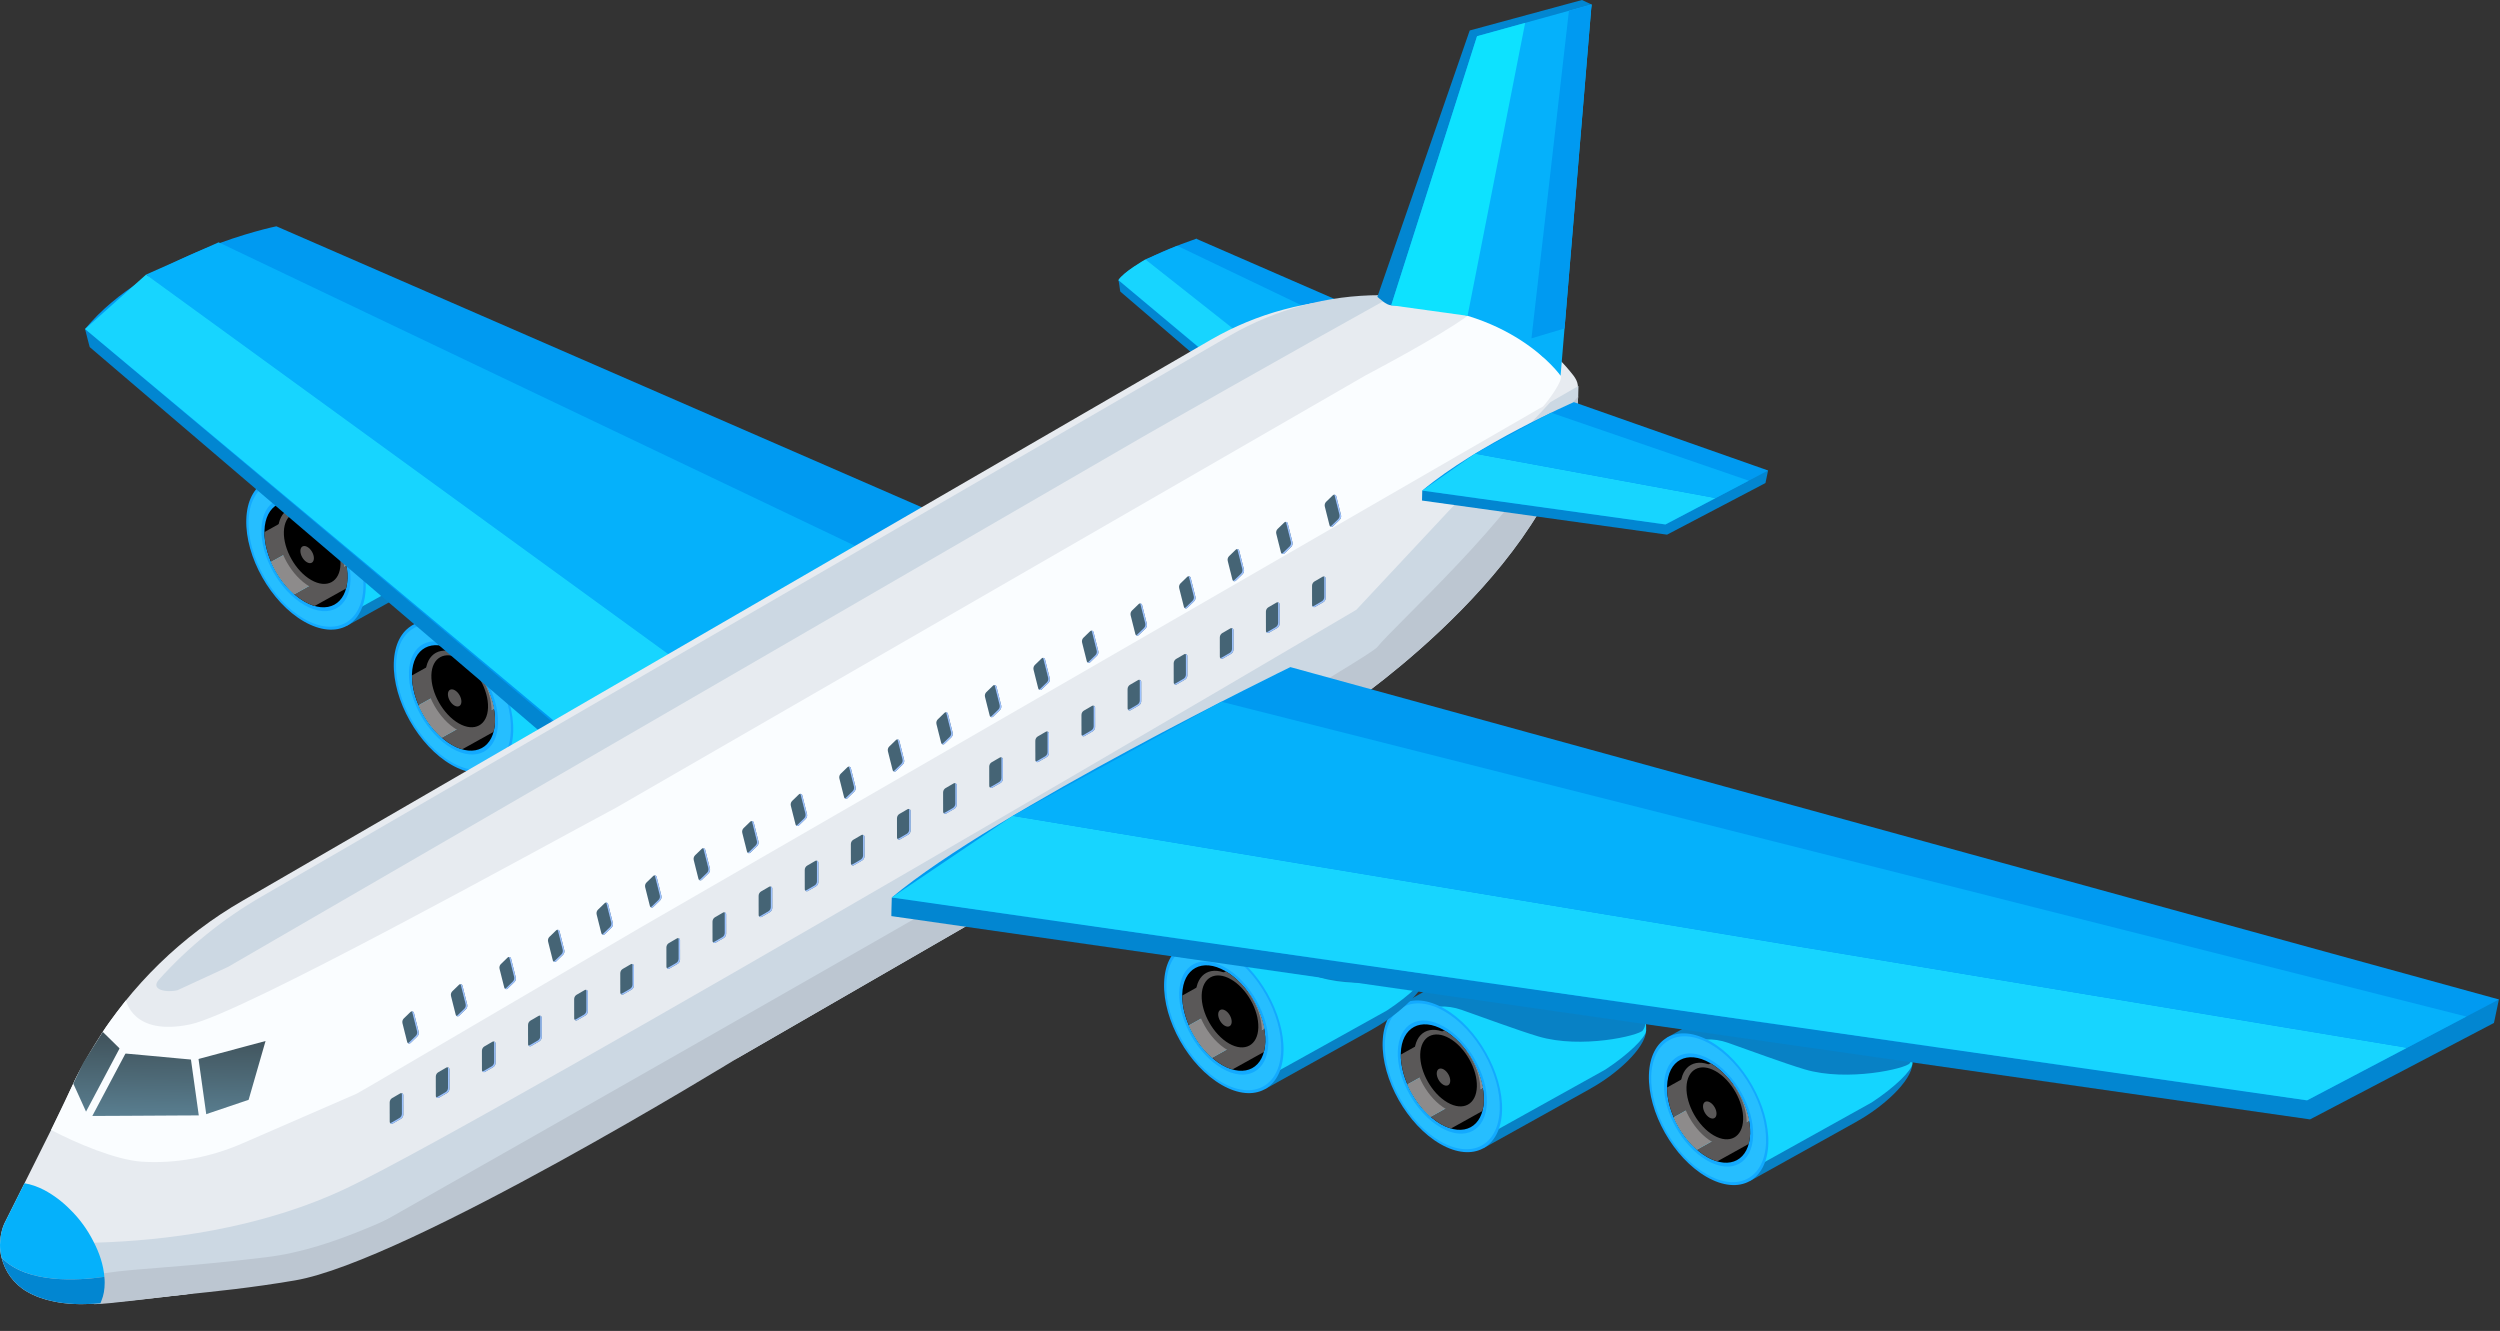 <svg width="1050" height="559" viewBox="0 0 1050 559" fill="none" xmlns="http://www.w3.org/2000/svg">
<rect x="0" y="0" width="1050" height="559" fill="#333333" stroke="none"/>
<path d="M145.725 262.823L110.908 202.557L172.014 168.593L172.043 168.646C176.726 166.189 183.035 166.629 189.899 170.568C203.752 178.523 214.588 197.693 214.106 213.385C213.876 220.912 201.316 231.892 190.945 237.62L190.961 237.645L190.574 237.859C190.467 237.921 190.364 237.978 190.253 238.036L145.725 262.823Z" fill="#0881C5"/>
<path d="M117.407 206.331L118.234 205.87C123.934 202.701 130.585 202.569 136.618 204.68C144.952 207.59 160.273 213.302 168.916 215.866C186.838 221.179 211.164 215.512 212.728 213.302C220.992 201.639 185.472 168.493 185.472 168.493C186.916 169.028 188.394 169.695 189.904 170.564C197.081 174.687 203.452 181.819 207.851 189.918C211.946 197.449 214.342 205.816 214.107 213.376C214.016 216.261 206.588 223.475 197.007 229.751L150.787 255.473C148.618 254.847 146.367 253.921 144.05 252.588C141.486 251.114 139.025 249.271 136.696 247.18L118.407 215.528C117.749 212.417 117.387 209.322 117.407 206.331Z" fill="#14D5FF"/>
<path d="M103.441 218.195C102.959 233.887 113.795 253.056 127.648 261.011C141.5 268.967 153.118 262.695 153.604 247.003C154.089 231.311 143.249 212.141 129.397 204.186C115.544 196.231 103.922 202.503 103.441 218.195Z" fill="#13AAFF"/>
<path d="M104.41 218.75C103.945 233.833 114.366 252.262 127.679 259.913C140.997 267.559 152.166 261.53 152.631 246.447C153.096 231.364 142.676 212.935 129.362 205.285C116.049 197.638 104.876 203.667 104.41 218.75Z" fill="#26BEFF"/>
<path d="M109.8 222.175C109.438 233.879 117.525 248.18 127.859 254.119C138.193 260.053 146.86 255.374 147.222 243.67C147.584 231.965 139.497 217.664 129.163 211.726C118.829 205.791 110.158 210.471 109.8 222.175Z" fill="#13AAFF"/>
<path d="M111.067 222.903C110.729 233.813 118.269 247.147 127.899 252.678C137.529 258.209 145.611 253.847 145.949 242.937C146.286 232.027 138.747 218.693 129.117 213.162C119.487 207.631 111.404 211.993 111.067 222.903Z" fill="black"/>
<path d="M129.343 213.306C138.866 218.915 146.286 232.113 145.953 242.941C145.903 244.492 145.685 245.896 145.34 247.176L132.158 254.505C130.788 254.11 129.368 253.526 127.903 252.682C118.433 247.242 111.005 234.27 111.075 223.463L129.343 213.306Z" fill="#5A5858"/>
<path d="M138.774 222.154C142.107 226.735 144.523 232.151 145.486 237.414L123.612 249.575C119.538 246.032 116.102 241.188 113.859 236.003L138.774 222.154Z" fill="#4DD4FF"/>
<path d="M138.774 222.154C142.107 226.735 144.523 232.151 145.486 237.414L123.612 249.575C119.538 246.032 116.102 241.188 113.859 236.003L138.774 222.154Z" fill="#8D8B8B"/>
<path d="M116.756 222.722C116.489 231.397 122.481 241.995 130.139 246.394C137.798 250.793 144.222 247.324 144.49 238.649C144.757 229.974 138.765 219.376 131.107 214.977C123.448 210.582 117.024 214.047 116.756 222.722Z" fill="#5A5858"/>
<path d="M119.225 223.302C118.995 230.743 124.135 239.838 130.707 243.608C137.275 247.382 142.79 244.406 143.016 236.966C143.247 229.525 138.107 220.43 131.534 216.66C124.966 212.886 119.456 215.858 119.225 223.302Z" fill="black"/>
<path d="M126.163 231.295C126.11 233.068 127.332 235.233 128.9 236.134C130.464 237.036 131.777 236.324 131.834 234.554C131.888 232.78 130.666 230.616 129.098 229.714C127.53 228.813 126.217 229.521 126.163 231.295Z" fill="#5A5858"/>
<path d="M207.684 323.027L172.868 262.765L233.973 228.8L234.002 228.854C238.685 226.397 244.994 226.837 251.859 230.776C265.711 238.731 276.547 257.9 276.066 273.592C275.835 281.12 263.275 292.099 252.904 297.828L252.921 297.853L252.534 298.067C252.427 298.129 252.324 298.186 252.217 298.244L207.684 323.027Z" fill="#146194"/>
<path d="M179.363 266.539L180.19 266.082C185.89 262.913 192.536 262.781 198.573 264.893C206.907 267.802 222.229 273.514 230.871 276.078C248.794 281.391 273.375 275.724 274.943 273.518C283.207 261.855 247.427 228.71 247.427 228.71C248.872 229.245 250.349 229.916 251.864 230.78C259.041 234.904 265.412 242.036 269.811 250.135C273.906 257.666 276.301 266.033 276.067 273.593C275.98 276.477 268.548 283.692 258.967 289.968L212.747 315.689C210.578 315.064 208.327 314.138 206.01 312.804C203.446 311.331 200.985 309.487 198.656 307.397L180.371 275.741C179.704 272.625 179.342 269.527 179.363 266.539Z" fill="#14D5FF"/>
<path d="M165.397 278.399C164.916 294.091 175.752 313.261 189.604 321.216C203.457 329.171 215.074 322.899 215.56 307.207C216.046 291.515 205.206 272.345 191.353 264.39C177.501 256.439 165.879 262.707 165.397 278.399Z" fill="#13AAFF"/>
<path d="M166.364 278.959C165.899 294.042 176.319 312.471 189.633 320.122C202.95 327.768 214.119 321.739 214.584 306.656C215.049 291.573 204.629 273.144 191.312 265.494C178.002 257.843 166.829 263.872 166.364 278.959Z" fill="#26BEFF"/>
<path d="M171.757 282.383C171.399 294.087 179.481 308.388 189.815 314.327C200.149 320.261 208.82 315.582 209.178 303.878C209.536 292.174 201.453 277.873 191.12 271.934C180.786 265.996 172.119 270.675 171.757 282.383Z" fill="#13AAFF"/>
<path d="M173.022 283.112C172.685 294.026 180.224 307.356 189.854 312.887C199.484 318.418 207.567 314.056 207.904 303.146C208.242 292.236 200.702 278.902 191.072 273.371C181.442 267.836 173.36 272.198 173.022 283.112Z" fill="black"/>
<path d="M191.3 273.51C200.823 279.119 208.243 292.317 207.909 303.145C207.86 304.697 207.642 306.1 207.296 307.38L194.115 314.709C192.744 314.314 191.324 313.73 189.859 312.89C180.39 307.45 172.961 294.478 173.031 283.671L191.3 273.51Z" fill="#5A5858"/>
<path d="M200.73 282.358C204.068 286.939 206.479 292.359 207.442 297.622L185.569 309.783C181.499 306.24 178.058 301.396 175.815 296.211L200.73 282.358Z" fill="#4DD4FF"/>
<path d="M200.73 282.358C204.068 286.939 206.479 292.359 207.442 297.622L185.569 309.783C181.499 306.24 178.058 301.396 175.815 296.211L200.73 282.358Z" fill="#8D8B8B"/>
<path d="M178.713 282.926C178.445 291.601 184.437 302.199 192.096 306.598C199.755 310.997 206.179 307.528 206.446 298.853C206.714 290.177 200.722 279.58 193.063 275.181C185.404 270.786 178.98 274.251 178.713 282.926Z" fill="#5A5858"/>
<path d="M181.179 283.506C180.948 290.951 186.089 300.042 192.661 303.816C199.229 307.59 204.744 304.614 204.97 297.174C205.2 289.729 200.06 280.638 193.488 276.864C186.92 273.09 181.409 276.066 181.179 283.506Z" fill="black"/>
<path d="M188.119 291.499C188.066 293.272 189.288 295.437 190.856 296.338C192.42 297.236 193.737 296.528 193.79 294.758C193.844 292.984 192.622 290.82 191.054 289.918C189.486 289.017 188.173 289.725 188.119 291.499Z" fill="#5A5858"/>
<path d="M262.977 368.107L228.161 307.841L289.267 273.876L289.296 273.93C293.979 271.473 300.288 271.913 307.152 275.852C321.005 283.807 331.841 302.977 331.359 318.669C331.129 326.196 318.569 337.176 308.198 342.904L308.21 342.929L307.823 343.143C307.716 343.205 307.613 343.262 307.506 343.32L262.977 368.107Z" fill="#8D9DAF"/>
<path d="M234.66 311.615L235.487 311.154C241.187 307.985 247.833 307.853 253.871 309.964C262.204 312.874 277.526 318.586 286.169 321.15C304.091 326.463 328.673 320.796 330.24 318.586C338.504 306.923 302.725 273.777 302.725 273.777C304.169 274.312 305.647 274.983 307.157 275.848C314.334 279.971 320.701 287.103 325.104 295.202C329.199 302.733 331.594 311.1 331.36 318.66C331.269 321.545 323.841 328.759 314.26 335.035L268.04 360.757C265.871 360.131 263.62 359.205 261.303 357.872C258.739 356.398 256.282 354.555 253.949 352.464L235.664 320.808C235.002 317.701 234.639 314.606 234.66 311.615Z" fill="#C3CDD9"/>
<path d="M220.698 323.479C220.216 339.172 231.052 358.341 244.904 366.296C258.757 374.251 270.375 367.979 270.86 352.291C271.342 336.599 260.506 317.43 246.654 309.475C232.801 301.516 221.179 307.787 220.698 323.479Z" fill="#728599"/>
<path d="M221.664 324.035C221.199 339.118 231.619 357.547 244.937 365.197C258.254 372.844 269.423 366.815 269.888 351.732C270.353 336.649 259.933 318.22 246.62 310.569C233.302 302.923 222.129 308.948 221.664 324.035Z" fill="#A7B4C4"/>
<path d="M227.053 327.459C226.691 339.163 234.778 353.464 245.112 359.403C255.445 365.337 264.117 360.658 264.475 348.954C264.833 337.245 256.75 322.944 246.416 317.01C236.082 311.075 227.415 315.75 227.053 327.459Z" fill="#728599"/>
<path d="M228.322 328.188C227.989 339.098 235.524 352.432 245.154 357.963C254.788 363.494 262.867 359.136 263.204 348.222C263.542 337.312 256.002 323.978 246.372 318.447C236.742 312.915 228.66 317.278 228.322 328.188Z" fill="black"/>
<path d="M246.599 318.591C256.122 324.2 263.542 337.398 263.209 348.226C263.159 349.777 262.941 351.181 262.595 352.46L249.414 359.79C248.043 359.395 246.624 358.81 245.158 357.967C235.689 352.526 228.261 339.554 228.331 328.747L246.599 318.591Z" fill="#5A5858"/>
<path d="M256.03 327.434C259.368 332.015 261.78 337.435 262.743 342.694L240.869 354.855C236.799 351.312 233.359 346.468 231.116 341.283L256.03 327.434Z" fill="#FDFFF8"/>
<path d="M256.03 327.434C259.368 332.015 261.78 337.435 262.743 342.694L240.869 354.855C236.799 351.312 233.359 346.468 231.116 341.283L256.03 327.434Z" fill="#8D8B8B"/>
<path d="M234.009 328.006C233.742 336.682 239.734 347.279 247.392 351.678C255.051 356.078 261.475 352.608 261.743 343.933C262.01 335.258 256.018 324.656 248.36 320.261C240.701 315.862 234.277 319.331 234.009 328.006Z" fill="#5A5858"/>
<path d="M236.478 328.587C236.248 336.028 241.388 345.123 247.96 348.897C254.528 352.671 260.043 349.695 260.269 342.255C260.5 334.814 255.36 325.719 248.787 321.945C242.219 318.171 236.709 321.142 236.478 328.587Z" fill="black"/>
<path d="M243.42 336.579C243.366 338.352 244.588 340.517 246.156 341.418C247.72 342.315 249.033 341.608 249.091 339.838C249.148 338.068 247.922 335.9 246.354 334.998C244.786 334.097 243.473 334.805 243.42 336.579Z" fill="#5A5858"/>
<path d="M37.678 145.772L263.557 338.657L429.486 218.409L428.803 208.343L307.769 247.999L35.727 138.191C36.711 141.953 37.254 144.43 37.678 145.772Z" fill="#0286D1"/>
<path d="M35.727 138.191L258.956 325.85L432.754 232.907L116.077 95.045C116.077 95.045 62.21 106.009 35.727 138.191Z" fill="#009AF1"/>
<path d="M91.821 101.778L374.364 236.521L282.899 276.304L61.367 115.314L91.821 101.778Z" fill="#05B1FB"/>
<path d="M282.899 276.305L61.367 115.314L35.727 138.191L233.103 303.125L282.899 276.305Z" fill="#17D5FF"/>
<path d="M470.524 122.454L562.689 201.511L628.963 150.077L628.688 146.007L579.747 162.044L469.742 117.639C470.133 119.166 470.351 121.915 470.524 122.454Z" fill="#0286D1"/>
<path d="M469.739 117.643L560.007 193.527L630.286 155.945L502.23 100.198C506.794 99.268 478.513 106.98 469.739 117.643Z" fill="#009AF1"/>
<path d="M494.411 103.218L598.81 153.208L567.55 177.415L481.093 108.926L494.411 103.218Z" fill="#05B1FB"/>
<path d="M587.843 193.273L481.094 108.927C481.094 108.927 471.583 114.421 469.739 117.644L549.554 184.338L587.843 193.273Z" fill="#17D5FF"/>
<path d="M0 522.785C0 524.612 0.202 526.44 0.642 528.164C2.062 534.016 5.782 539.292 11.363 542.502C14.745 544.465 18.532 545.819 22.659 546.63C25.367 547.206 28.24 547.543 31.248 547.679H31.52C32.265 547.712 33.01 547.745 33.751 547.745C34.327 547.745 34.936 547.712 35.545 547.712C36.389 547.712 37.269 547.679 38.216 547.642C39.5 547.576 40.821 547.506 42.175 547.371C61.048 545.745 95.42 542.626 116.083 535.424C126.602 531.773 124.495 524.032 133.697 521.127C138.13 519.707 142.323 518.489 146.245 517.542C147.361 517.238 148.443 516.999 149.558 516.731C149.558 516.731 301.656 446.193 301.791 446.16L547.576 304.31L559.145 297.614C562.392 295.417 565.532 293.054 568.647 290.68C576.52 284.676 584.138 278.334 591.484 271.696C601.274 262.847 610.596 253.452 619.139 243.394C628.279 232.632 636.609 221.064 643.103 208.503C646.268 202.384 648.988 196.021 651.042 189.441C652.042 186.227 652.886 182.959 653.536 179.654C653.861 178 654.215 176.308 654.342 174.621C654.503 172.506 655.614 171.222 657.12 169.687C657.585 169.209 658.075 168.757 658.581 168.325C660.1 167.036 661.89 165.835 662.511 163.942C662.968 162.551 662.688 161.003 662.059 159.678C661.433 158.357 660.483 157.217 659.544 156.094C657.33 153.443 655.067 150.748 652.149 148.892C651.034 148.184 649.61 147.826 648.585 147.027C647.778 146.398 647.009 145.307 646.268 144.566C646.066 144.365 645.861 144.196 645.626 144.023C645.289 143.686 644.881 143.348 644.511 143.077C644.103 142.706 643.663 142.402 643.227 142.097C643.025 141.928 642.819 141.792 642.585 141.657C642.144 141.319 641.671 141.015 641.198 140.71C640.893 140.508 640.589 140.303 640.251 140.101C639.609 139.731 638.934 139.323 638.189 138.953C637.379 138.48 636.498 138.039 635.617 137.632C634.737 137.191 633.823 136.784 632.909 136.414C631.996 136.006 631.082 135.669 630.135 135.298C627.193 134.183 624.082 133.204 620.802 132.356C616.608 131.241 612.213 130.327 607.715 129.549C604.332 128.94 600.85 128.467 597.397 128.026C596.245 127.858 595.097 127.722 593.982 127.619C588.265 126.944 582.549 126.467 577.001 126.03C575.31 125.895 573.619 125.759 571.964 125.66C560.836 125.66 549.844 127.113 539.222 129.989C528.604 132.829 518.353 137.056 508.714 142.603L102.005 378.227C76.366 393.006 54.99 413.875 39.636 438.905C39.434 439.242 39.195 439.58 39.026 439.954C38.047 441.51 37.1 443.102 36.22 444.691C32.837 450.642 29.828 456.799 27.158 463.157L14.544 488.454L10.284 496.977L7.679 502.187L1.761 514.023C1.016 515.781 0.543 517.575 0.272 519.402C0.239 519.468 0.239 519.538 0.239 519.604C0.136 520.888 0.07 521.871 0.037 522.378C-2.03444e-05 522.513 0 522.649 0 522.785Z" fill="#E7EBF0"/>
<path d="M7.879 521.094C7.879 529.008 12.007 536.617 19.241 540.811C20.558 541.576 21.958 542.222 23.394 542.803C25.53 543.704 27.756 544.49 30.168 545.037C30.201 545.037 30.271 545.07 30.37 545.103C30.505 545.136 30.707 545.206 30.979 545.239C32.061 545.478 34.46 545.848 39.131 545.984H39.403C40.115 546.017 40.856 546.017 41.671 546.017C42.992 546.017 44.477 546.017 46.103 545.951C53.272 545.815 63.519 545.206 78.063 543.683C101.163 539.251 125.551 531.304 144.897 525.217C150.581 523.39 152.577 516.118 157.379 515.073C157.379 515.073 157.412 515.073 157.445 515.04L309.543 444.502C309.646 444.469 309.679 444.469 309.679 444.469L555.463 302.619L567.032 295.923C567.032 295.923 659.501 233.352 662.851 166.485C662.917 165.098 662.954 163.711 662.954 162.325V162.086L654.229 167.123L651.184 168.884L569.662 256.111C569.662 256.111 209.999 467.993 146.684 498.5C109.513 516.427 68.116 521.127 40.312 521.905C20.731 522.448 7.879 521.094 7.879 521.094Z" fill="#CCD8E3"/>
<path d="M66.744 411.463C62.847 415.797 70.213 417.035 74.592 415.871C74.695 415.842 95.762 406.109 95.852 406.055L480.034 183.424C485.685 180.177 539.358 149.604 584.883 124.339C583.191 124.203 581.5 124.067 579.845 123.969C568.717 123.969 557.725 125.421 547.103 128.298C536.485 131.138 526.234 135.368 516.596 140.912L109.886 376.536C93.655 385.898 79.115 397.709 66.744 411.463Z" fill="#CCD8E3"/>
<path d="M30.764 455.115L21.463 474.585C31.99 480.137 48.859 487.228 59.592 487.907C74.05 488.825 88.499 486.014 101.783 480.236L149.835 459.333C152.21 457.963 154.584 456.593 156.959 455.222C163.56 451.411 262.05 393.569 268.651 389.758C278.693 383.96 288.73 378.165 298.772 372.367C311.472 365.033 324.168 357.703 336.868 350.37C351.441 341.954 366.014 333.542 380.586 325.126C396.249 316.08 411.917 307.034 427.58 297.993C443.552 288.77 459.524 279.548 475.5 270.325C490.999 261.378 506.497 252.427 521.996 243.48C536.235 235.258 550.474 227.035 564.714 218.816C576.912 211.775 589.11 204.729 601.308 197.688C610.679 192.276 620.054 186.864 629.425 181.453C635.19 178.123 640.956 174.802 646.718 171.469C647.133 171.23 647.812 170.991 648.141 170.646C649.919 168.777 656.726 159.719 655.455 157.797C654.652 156.583 632.511 120.812 616.379 132.652C604.053 141.698 574.772 156.97 573.611 157.62L281.829 325.92L258.795 339.213C224.139 357.716 101.499 425.723 79.939 430.233C55.325 435.382 53.045 419.826 52.876 420.196C47.518 427.069 44.052 431.801 43.172 433.39C39.789 439.333 33.435 448.753 30.764 455.115Z" fill="#FAFDFF"/>
<path d="M157.44 515.04L309.674 444.468L555.458 302.618L567.027 295.923C567.027 295.923 659.496 233.352 662.846 166.485C657.842 172.065 652.87 179.234 649.319 188.198C638.664 214.915 584.888 263.452 578.497 271.736C572.134 279.955 162.412 512.266 157.44 515.04Z" fill="#BCC6D1"/>
<path d="M30.1 545.004C30.1 545.004 30.1 545.004 30.166 545.037C30.199 545.037 30.269 545.07 30.368 545.103C30.503 545.135 30.705 545.205 30.977 545.238C32.059 545.477 34.458 545.847 39.129 545.983H39.401C40.113 546.016 40.854 546.016 41.669 546.016C42.99 546.016 38.15 547.811 39.776 547.741C46.944 547.605 63.517 545.201 78.061 543.683C90.136 542.399 105.256 540.954 123.923 537.765C171.045 529.715 309.672 444.464 309.672 444.464C309.672 444.464 309.64 444.464 309.537 444.497C306.932 445.003 172.897 507.393 162.514 512.196C159.806 513.447 156.999 514.698 154.126 515.85C140.969 521.295 126.808 526.192 111.857 528.024C76.514 532.357 59.019 532.522 43.866 534.719C37.236 535.699 31.894 544.798 30.541 544.934C30.236 544.971 30.1 545.004 30.1 545.004Z" fill="#BCC6D1"/>
<path d="M597.244 210.228L700.159 224.557L741.486 202.882L742.597 197.602L674.507 200.4L597.343 206.042C597.306 208.121 597.224 209.474 597.244 210.228Z" fill="#0286D1"/>
<path d="M597.342 206.042L699.482 220.274L742.595 197.602L661.028 168.893C661.028 168.893 620.75 186.461 597.342 206.042Z" fill="#009AF1"/>
<path d="M0 522.785C0 524.612 0.202 526.44 0.642 528.164C11.091 539.292 32.944 537.835 43.833 536.28C43.463 531.444 41.837 526.37 39.265 521.464C36.829 516.596 33.483 511.929 29.491 508.035C26.244 504.723 22.491 501.912 18.635 499.85C15.692 498.327 12.885 497.381 10.28 496.973L7.675 502.183L1.757 514.019C1.012 515.777 0.539 517.571 0.267 519.398C0.235 519.464 0.235 519.534 0.235 519.6C0.132 520.884 0.066 521.867 0.033 522.374C-1.80869e-05 522.514 0 522.649 0 522.785Z" fill="#05B1FB"/>
<path d="M30.774 455.094L31.786 457.3L36.371 467.412L36.951 468.712L52.228 468.642L76.463 468.498L85.097 468.461L104.419 461.922L111.535 437.217L105.218 438.917L81.916 445.164L75.599 444.588L59.956 443.139L52.372 442.456L49.232 439.349L43.161 433.39L35.001 446.32L30.774 455.094Z" fill="url(#paint0_linear_104_258)"/>
<path d="M720.557 209.19L619.52 190.535L597.342 206.042L699.486 220.269L720.557 209.19Z" fill="#17D5FF"/>
<path d="M734.47 201.874L651.441 173.337L619.522 190.536L720.56 209.191L734.47 201.874Z" fill="#05B1FB"/>
<path d="M0.639 528.164C2.059 534.016 5.779 539.292 11.36 542.502C14.743 544.465 18.529 545.819 22.657 546.629C25.365 547.206 28.237 547.543 31.245 547.679H31.517C32.262 547.712 33.007 547.745 33.748 547.745C34.324 547.745 34.933 547.712 35.542 547.712C36.386 547.712 37.266 547.679 38.213 547.642C39.497 547.576 40.818 547.506 42.172 547.37C42.341 547 42.509 546.592 42.645 546.185C43.526 544.053 43.966 541.551 43.966 538.744C43.966 537.934 43.933 537.086 43.83 536.275C32.941 537.835 11.088 539.288 0.639 528.164Z" fill="#0286D1"/>
<path d="M578.495 124.681L617.279 12.799L664.437 0L668.454 1.889L648.301 150.007L632.024 134.504C605.361 128.092 594.611 127.952 584.323 128.203C582.236 128.253 579.121 125.1 578.495 124.681Z" fill="#0286D1"/>
<path d="M584.318 128.203L620.365 15.206L668.45 1.889L655.445 157.793C655.445 157.793 634.559 127.952 584.318 128.203Z" fill="#05B1FB"/>
<path d="M640.564 9.613L616.373 132.644L584.318 128.203L620.365 15.206L640.564 9.613Z" fill="#0DE2FF"/>
<path d="M658.952 4.518L643.215 142.097L657.104 137.952L668.451 1.889L658.952 4.518Z" fill="#009AF1"/>
<path d="M734.829 496.101L700.013 435.835L761.118 401.87L761.151 401.924C765.835 399.467 772.144 399.907 779.008 403.85C792.861 411.805 803.696 430.974 803.215 446.666C802.984 454.193 790.424 465.173 780.053 470.902L780.07 470.927L779.683 471.141C779.576 471.198 779.469 471.26 779.362 471.318L734.829 496.101Z" fill="#0881C5"/>
<path d="M706.505 439.608L707.332 439.151C713.032 435.982 719.682 435.851 725.715 437.962C734.049 440.872 749.371 446.584 758.013 449.148C775.936 454.461 800.517 448.794 802.085 446.584C810.349 434.921 774.57 401.775 774.57 401.775C776.014 402.31 777.491 402.977 779.002 403.845C786.179 407.969 792.55 415.101 796.949 423.2C801.044 430.731 803.439 439.098 803.205 446.658C803.118 449.543 795.686 456.757 786.105 463.033L739.885 488.759C737.716 488.133 735.465 487.203 733.148 485.874C730.584 484.4 728.123 482.557 725.794 480.466L707.509 448.81C706.85 445.695 706.484 442.596 706.505 439.608Z" fill="#14D5FF"/>
<path d="M692.542 451.469C692.056 467.161 702.896 486.331 716.749 494.286C730.601 502.241 742.219 495.969 742.704 480.277C743.186 464.585 732.35 445.415 718.498 437.46C704.645 429.509 693.023 435.781 692.542 451.469Z" fill="#13AAFF"/>
<path d="M693.514 452.029C693.049 467.112 703.469 485.541 716.783 493.191C730.1 500.838 741.269 494.813 741.734 479.726C742.199 464.643 731.779 446.214 718.466 438.563C705.148 430.917 693.979 436.942 693.514 452.029Z" fill="#26BEFF"/>
<path d="M698.901 455.453C698.543 467.161 706.625 481.462 716.959 487.397C727.293 493.331 735.96 488.652 736.322 476.948C736.68 465.239 728.597 450.938 718.264 445.004C707.93 439.065 699.263 443.745 698.901 455.453Z" fill="#13AAFF"/>
<path d="M700.173 456.181C699.836 467.095 707.375 480.425 717.005 485.956C726.639 491.487 734.718 487.129 735.055 476.215C735.393 465.301 727.853 451.971 718.219 446.44C708.589 440.908 700.506 445.267 700.173 456.181Z" fill="black"/>
<path d="M718.444 446.58C727.967 452.189 735.387 465.387 735.053 476.215C735.004 477.767 734.786 479.17 734.44 480.45L721.258 487.779C719.888 487.384 718.468 486.8 717.003 485.956C707.534 480.516 700.105 467.544 700.175 456.737L718.444 446.58Z" fill="#5A5858"/>
<path d="M727.878 455.428C731.216 460.009 733.627 465.429 734.59 470.692L712.717 482.853C708.647 479.31 705.206 474.466 702.963 469.281L727.878 455.428Z" fill="#4DD4FF"/>
<path d="M727.878 455.428C731.216 460.009 733.627 465.429 734.59 470.692L712.717 482.853C708.647 479.31 705.206 474.466 702.963 469.281L727.878 455.428Z" fill="#8D8B8B"/>
<path d="M705.857 456C705.59 464.675 711.582 475.277 719.241 479.672C726.899 484.071 733.324 480.602 733.591 471.927C733.859 463.251 727.866 452.654 720.208 448.255C712.549 443.856 706.125 447.325 705.857 456Z" fill="#5A5858"/>
<path d="M708.323 456.576C708.092 464.017 713.233 473.112 719.805 476.882C726.373 480.656 731.888 477.68 732.114 470.239C732.345 462.799 727.205 453.704 720.632 449.93C714.064 446.16 708.553 449.136 708.323 456.576Z" fill="black"/>
<path d="M715.264 464.573C715.21 466.346 716.433 468.511 718.001 469.408C719.565 470.305 720.877 469.598 720.935 467.824C720.989 466.05 719.766 463.885 718.198 462.984C716.63 462.087 715.322 462.799 715.264 464.573Z" fill="#5A5858"/>
<path d="M622.991 482.277L588.174 422.015L649.28 388.051L649.309 388.104C653.992 385.647 660.301 386.088 667.166 390.026C681.018 397.981 691.854 417.151 691.372 432.843C691.142 440.37 678.582 451.35 668.211 457.079L668.227 457.103L667.84 457.317C667.733 457.375 667.631 457.437 667.524 457.494L622.991 482.277Z" fill="#0881C5"/>
<path d="M594.669 425.785L595.492 425.328C601.192 422.159 607.843 422.032 613.876 424.139C622.21 427.048 637.531 432.76 646.174 435.324C664.096 440.637 688.422 434.97 689.986 432.76C698.25 421.097 662.726 387.952 662.726 387.952C664.17 388.487 665.648 389.154 667.158 390.022C674.335 394.146 680.702 401.278 685.105 409.377C689.2 416.908 691.596 425.275 691.361 432.839C691.275 435.724 683.842 442.938 674.261 449.214L628.041 474.935C625.872 474.31 623.621 473.384 621.304 472.05C618.74 470.577 616.279 468.733 613.95 466.643L595.665 434.991C595.011 431.872 594.649 428.777 594.669 425.785Z" fill="#14D5FF"/>
<path d="M580.707 437.646C580.225 453.338 591.061 472.508 604.914 480.463C618.766 488.418 630.384 482.146 630.87 466.454C631.351 450.762 620.515 431.592 606.663 423.637C592.81 415.686 581.188 421.958 580.707 437.646Z" fill="#13AAFF"/>
<path d="M581.674 438.206C581.209 453.289 591.629 471.718 604.942 479.368C618.26 487.015 629.429 480.985 629.894 465.902C630.359 450.819 619.939 432.391 606.625 424.74C593.312 417.09 582.139 423.119 581.674 438.206Z" fill="#26BEFF"/>
<path d="M587.066 441.629C586.708 453.338 594.791 467.639 605.125 473.573C615.458 479.508 624.13 474.828 624.488 463.124C624.846 451.416 616.763 437.115 606.429 431.18C596.095 425.246 587.428 429.921 587.066 441.629Z" fill="#13AAFF"/>
<path d="M588.335 442.358C587.997 453.272 595.537 466.602 605.167 472.133C614.797 477.664 622.879 473.306 623.217 462.392C623.554 451.478 616.015 438.148 606.385 432.617C596.755 427.086 588.672 431.444 588.335 442.358Z" fill="black"/>
<path d="M606.612 432.757C616.135 438.367 623.555 451.565 623.221 462.392C623.172 463.944 622.954 465.347 622.608 466.627L609.427 473.957C608.056 473.562 606.636 472.977 605.171 472.134C595.702 466.693 588.273 453.721 588.343 442.914L606.612 432.757Z" fill="#5A5858"/>
<path d="M616.043 441.605C619.38 446.185 621.792 451.605 622.755 456.865L600.882 469.026C596.811 465.482 593.371 460.639 591.128 455.453L616.043 441.605Z" fill="#4DD4FF"/>
<path d="M616.043 441.605C619.38 446.185 621.792 451.605 622.755 456.865L600.882 469.026C596.811 465.482 593.371 460.639 591.128 455.453L616.043 441.605Z" fill="#8D8B8B"/>
<path d="M594.022 442.177C593.754 450.852 599.746 461.453 607.405 465.849C615.064 470.248 621.488 466.779 621.756 458.103C622.023 449.428 616.031 438.831 608.372 434.432C600.713 430.032 594.289 433.501 594.022 442.177Z" fill="#5A5858"/>
<path d="M596.491 442.753C596.261 450.198 601.401 459.289 607.973 463.058C614.542 466.832 620.056 463.857 620.283 456.416C620.513 448.971 615.373 439.88 608.801 436.111C602.232 432.337 596.722 435.312 596.491 442.753Z" fill="black"/>
<path d="M603.428 450.75C603.375 452.523 604.597 454.688 606.165 455.589C607.729 456.491 609.042 455.779 609.1 454.005C609.153 452.231 607.931 450.067 606.363 449.165C604.795 448.268 603.482 448.976 603.428 450.75Z" fill="#5A5858"/>
<path d="M531.203 457.486L496.386 397.219L557.492 363.255L557.521 363.308C562.204 360.852 568.513 361.292 575.377 365.23C589.23 373.185 600.066 392.355 599.584 408.047C599.354 415.574 586.794 426.554 576.423 432.283L576.439 432.308L576.052 432.521C575.945 432.583 575.843 432.641 575.731 432.698L531.203 457.486Z" fill="#0881C5"/>
<path d="M502.885 400.993L503.712 400.537C509.412 397.368 516.062 397.236 522.095 399.347C530.429 402.261 545.747 407.973 554.393 410.533C572.316 415.846 596.642 410.179 598.206 407.973C606.47 396.31 570.945 363.164 570.945 363.164C572.39 363.699 573.867 364.37 575.378 365.235C582.555 369.358 588.921 376.49 593.329 384.589C597.424 392.121 599.819 400.487 599.584 408.047C599.498 410.932 592.066 418.146 582.485 424.422L536.265 450.144C534.096 449.518 531.845 448.592 529.528 447.259C526.964 445.786 524.503 443.942 522.174 441.851L503.889 410.2C503.226 407.08 502.864 403.985 502.885 400.993Z" fill="#14D5FF"/>
<path d="M488.919 412.854C488.437 428.546 499.273 447.715 513.126 455.67C526.978 463.626 538.596 457.354 539.082 441.662C539.563 425.97 528.727 406.8 514.875 398.845C501.022 390.894 489.4 397.166 488.919 412.854Z" fill="#13AAFF"/>
<path d="M489.886 413.414C489.421 428.497 499.841 446.926 513.154 454.576C526.472 462.223 537.641 456.193 538.106 441.11C538.571 426.023 528.151 407.599 514.837 399.948C501.52 392.298 490.351 398.327 489.886 413.414Z" fill="#26BEFF"/>
<path d="M495.278 416.838C494.916 428.546 503.003 442.847 513.337 448.781C523.671 454.716 532.342 450.037 532.7 438.332C533.062 426.628 524.975 412.327 514.641 406.388C504.308 400.45 495.636 405.129 495.278 416.838Z" fill="#13AAFF"/>
<path d="M496.544 417.566C496.206 428.48 503.746 441.81 513.376 447.341C523.01 452.872 531.088 448.514 531.426 437.6C531.763 426.69 524.224 413.356 514.594 407.825C504.964 402.294 496.881 406.652 496.544 417.566Z" fill="black"/>
<path d="M514.823 407.964C524.346 413.574 531.766 426.772 531.433 437.6C531.383 439.151 531.165 440.554 530.819 441.834L517.638 449.164C516.267 448.769 514.848 448.184 513.382 447.345C503.913 441.904 496.485 428.932 496.559 418.125L514.823 407.964Z" fill="#5A5858"/>
<path d="M524.252 416.813C527.59 421.393 530.001 426.809 530.964 432.073L509.091 444.234C505.021 440.691 501.58 435.847 499.337 430.661L524.252 416.813Z" fill="#4DD4FF"/>
<path d="M524.252 416.813C527.59 421.393 530.001 426.809 530.964 432.073L509.091 444.234C505.021 440.691 501.58 435.847 499.337 430.661L524.252 416.813Z" fill="#8D8B8B"/>
<path d="M502.234 417.385C501.967 426.06 507.959 436.657 515.618 441.057C523.276 445.456 529.7 441.987 529.968 433.311C530.235 424.636 524.243 414.035 516.585 409.64C508.926 405.24 502.502 408.705 502.234 417.385Z" fill="#5A5858"/>
<path d="M504.703 417.961C504.477 425.406 509.617 434.497 516.185 438.271C522.753 442.045 528.268 439.069 528.494 431.628C528.725 424.184 523.585 415.093 517.012 411.323C510.444 407.545 504.933 410.52 504.703 417.961Z" fill="black"/>
<path d="M511.641 425.953C511.587 427.727 512.81 429.892 514.378 430.793C515.941 431.69 517.254 430.982 517.312 429.213C517.365 427.439 516.143 425.274 514.575 424.373C513.007 423.472 511.694 424.184 511.641 425.953Z" fill="#5A5858"/>
<path d="M374.368 384.762L970.218 470.149L1047.46 429.637L1049.54 419.764L922.286 424.995L374.553 376.939C374.479 380.828 374.327 383.359 374.368 384.762Z" fill="#0286D1"/>
<path d="M374.554 376.938L968.964 462.144L1049.54 419.768L541.949 280.181C541.949 280.181 418.301 340.344 374.554 376.938Z" fill="#009AF1"/>
<path d="M425.347 342.661L1010.95 440.061L968.964 462.144L374.554 376.939L425.347 342.661Z" fill="#17D5FF"/>
<path d="M512.949 294.73L1035.87 426.954L1010.95 440.061L425.344 342.662L512.949 294.73Z" fill="#05B1FB"/>
<path d="M551.059 246.007V250.357L551.067 251.118V253.213L551.075 254.152C551.075 254.81 551.791 255.217 552.343 254.896L555.763 252.921C556.363 252.575 556.75 251.942 556.787 251.25C556.787 251.201 556.795 251.155 556.795 251.106V247.019H556.787V242.958C556.787 242.299 556.084 241.892 555.503 242.221L555.265 242.357L555.104 242.456L552.112 244.188C551.808 244.365 551.557 244.612 551.384 244.896C551.17 245.225 551.059 245.612 551.059 246.007Z" fill="#456475"/>
<path d="M556.184 242.611L556.188 250.76C556.188 251.505 555.793 252.2 555.147 252.571L551.736 254.542C551.575 254.637 551.402 254.661 551.233 254.645C551.476 254.978 551.945 255.122 552.345 254.892L555.756 252.921C556.398 252.55 556.797 251.855 556.793 251.11L556.789 242.961C556.789 242.496 556.431 242.163 556.02 242.118C556.118 242.258 556.184 242.422 556.184 242.611Z" fill="#9DC2FF"/>
<path d="M531.686 256.855V261.205L531.694 261.967V264.061L531.702 265C531.702 265.658 532.419 266.066 532.97 265.745L536.39 263.769C536.991 263.424 537.378 262.79 537.419 262.098C537.419 262.049 537.427 262 537.427 261.954V257.872H537.419V253.81C537.419 253.151 536.711 252.744 536.135 253.073L535.896 253.209L535.736 253.304L532.744 255.036C532.439 255.213 532.192 255.464 532.015 255.744C531.801 256.078 531.686 256.46 531.686 256.855Z" fill="#456475"/>
<path d="M536.813 253.46L536.818 261.608C536.818 262.353 536.422 263.049 535.78 263.419L532.369 265.39C532.208 265.485 532.031 265.51 531.867 265.493C532.11 265.827 532.579 265.971 532.978 265.74L536.39 263.769C537.036 263.398 537.431 262.703 537.431 261.958L537.427 253.81C537.427 253.344 537.069 253.011 536.657 252.97C536.748 253.106 536.813 253.27 536.813 253.46Z" fill="#9DC2FF"/>
<path d="M512.322 267.703V272.053L512.33 272.815V274.909L512.338 275.848C512.338 276.506 513.05 276.914 513.606 276.593L517.026 274.617C517.627 274.271 518.013 273.638 518.055 272.946C518.055 272.897 518.063 272.852 518.063 272.802V268.716H518.055V264.654C518.055 263.995 517.347 263.588 516.771 263.917L516.532 264.053L516.371 264.148L513.379 265.88C513.075 266.057 512.828 266.304 512.651 266.588C512.433 266.925 512.322 267.312 512.322 267.703Z" fill="#456475"/>
<path d="M517.45 264.313L517.454 272.461C517.454 273.206 517.059 273.901 516.417 274.272L513.006 276.243C512.845 276.338 512.668 276.362 512.503 276.346C512.746 276.679 513.215 276.823 513.615 276.593L517.026 274.622C517.672 274.251 518.067 273.556 518.067 272.811L518.063 264.662C518.063 264.197 517.705 263.864 517.294 263.819C517.384 263.959 517.45 264.123 517.45 264.313Z" fill="#9DC2FF"/>
<path d="M492.949 278.555V282.905L492.957 283.667V285.762L492.965 286.7C492.965 287.358 493.677 287.766 494.233 287.445L497.653 285.469C498.254 285.124 498.64 284.49 498.682 283.798C498.682 283.749 498.69 283.7 498.69 283.654V279.572H498.682V275.51C498.682 274.852 497.974 274.444 497.397 274.773L497.159 274.909L496.998 275.004L494.006 276.736C493.702 276.913 493.455 277.164 493.278 277.444C493.064 277.778 492.949 278.16 492.949 278.555Z" fill="#456475"/>
<path d="M498.076 275.16L498.08 283.309C498.08 284.053 497.685 284.749 497.043 285.119L493.631 287.091C493.467 287.185 493.294 287.21 493.129 287.193C493.372 287.527 493.841 287.671 494.241 287.44L497.652 285.469C498.298 285.099 498.693 284.403 498.693 283.658L498.689 275.51C498.689 275.045 498.331 274.711 497.92 274.67C498.01 274.806 498.076 274.971 498.076 275.16Z" fill="#9DC2FF"/>
<path d="M473.582 289.404V293.754L473.59 294.515V296.61L473.598 297.549C473.598 298.207 474.31 298.614 474.866 298.293L478.286 296.318C478.887 295.972 479.274 295.339 479.315 294.647C479.315 294.598 479.323 294.552 479.323 294.503V290.417H479.315V286.355C479.315 285.696 478.611 285.289 478.031 285.618L477.788 285.754L477.627 285.848L474.636 287.581C474.331 287.758 474.084 288.005 473.907 288.289C473.693 288.626 473.582 289.013 473.582 289.404Z" fill="#456475"/>
<path d="M478.706 286.013L478.711 294.162C478.711 294.907 478.315 295.602 477.673 295.972L474.262 297.944C474.101 298.038 473.924 298.063 473.76 298.047C474.003 298.38 474.472 298.524 474.871 298.294L478.283 296.322C478.929 295.952 479.324 295.256 479.32 294.511L479.316 286.363C479.316 285.898 478.958 285.565 478.546 285.523C478.645 285.659 478.706 285.824 478.706 286.013Z" fill="#9DC2FF"/>
<path d="M454.212 300.257V304.607L454.22 305.368V307.463L454.228 308.401C454.228 309.06 454.944 309.467 455.496 309.146L458.916 307.171C459.517 306.825 459.903 306.191 459.945 305.5C459.945 305.45 459.953 305.405 459.953 305.356V301.269H459.945V297.207C459.945 296.549 459.241 296.141 458.661 296.471L458.418 296.606L458.257 296.701L455.265 298.434C454.961 298.611 454.714 298.862 454.533 299.141C454.323 299.479 454.212 299.862 454.212 300.257Z" fill="#456475"/>
<path d="M459.339 296.861L459.343 305.01C459.343 305.755 458.948 306.45 458.306 306.82L454.895 308.792C454.734 308.886 454.557 308.911 454.393 308.895C454.635 309.228 455.105 309.372 455.504 309.142L458.915 307.17C459.562 306.8 459.952 306.1 459.952 305.359L459.948 297.211C459.948 296.746 459.59 296.413 459.179 296.367C459.273 296.507 459.339 296.672 459.339 296.861Z" fill="#9DC2FF"/>
<path d="M434.838 311.104V315.454L434.847 316.216V318.311L434.855 319.249C434.855 319.907 435.571 320.315 436.122 319.994L439.542 318.018C440.143 317.673 440.53 317.039 440.571 316.347C440.571 316.298 440.579 316.253 440.579 316.203V312.117H440.571V308.055C440.571 307.396 439.863 306.989 439.287 307.318L439.044 307.454L438.884 307.549L435.892 309.281C435.587 309.458 435.34 309.709 435.163 309.989C434.954 310.327 434.838 310.709 434.838 311.104Z" fill="#456475"/>
<path d="M439.966 307.714L439.97 315.862C439.97 316.607 439.575 317.303 438.933 317.677L435.521 319.648C435.361 319.743 435.184 319.768 435.019 319.751C435.262 320.085 435.731 320.229 436.13 319.998L439.542 318.027C440.188 317.657 440.579 316.961 440.579 316.216L440.575 308.068C440.575 307.603 440.217 307.269 439.805 307.228C439.904 307.356 439.966 307.524 439.966 307.714Z" fill="#9DC2FF"/>
<path d="M415.472 321.957V326.307L415.48 327.068V329.163L415.488 330.101C415.488 330.76 416.204 331.167 416.756 330.846L420.176 328.871C420.776 328.525 421.163 327.891 421.204 327.2C421.204 327.15 421.213 327.105 421.213 327.056V322.969H421.204V318.907C421.204 318.249 420.497 317.841 419.92 318.171L419.678 318.306L419.517 318.401L416.525 320.134C416.221 320.311 415.974 320.558 415.797 320.837C415.583 321.179 415.472 321.562 415.472 321.957Z" fill="#456475"/>
<path d="M420.599 318.562L420.603 326.71C420.603 327.455 420.208 328.151 419.566 328.521L416.154 330.493C415.994 330.587 415.817 330.612 415.652 330.595C415.895 330.929 416.368 331.073 416.764 330.842L420.175 328.871C420.821 328.501 421.216 327.805 421.212 327.06L421.208 318.912C421.208 318.447 420.85 318.113 420.439 318.068C420.533 318.208 420.599 318.373 420.599 318.562Z" fill="#9DC2FF"/>
<path d="M396.102 332.805V337.155L396.11 337.917V340.011L396.118 340.95C396.118 341.608 396.834 342.016 397.386 341.695L400.806 339.719C401.406 339.373 401.793 338.74 401.834 338.048C401.834 337.999 401.843 337.954 401.843 337.904V333.818H401.834V329.756C401.834 329.097 401.127 328.69 400.55 329.019L400.312 329.155L400.151 329.25L397.159 330.982C396.855 331.159 396.608 331.41 396.431 331.69C396.217 332.027 396.102 332.41 396.102 332.805Z" fill="#456475"/>
<path d="M401.229 329.409L401.233 337.558C401.233 338.303 400.838 338.998 400.196 339.373L396.784 341.344C396.624 341.439 396.447 341.464 396.282 341.447C396.525 341.78 396.998 341.924 397.393 341.694L400.805 339.723C401.451 339.352 401.846 338.657 401.842 337.912L401.838 329.763C401.838 329.298 401.48 328.965 401.068 328.92C401.163 329.056 401.229 329.22 401.229 329.409Z" fill="#9DC2FF"/>
<path d="M376.731 343.653V348.003L376.74 348.764V350.859L376.748 351.797C376.748 352.456 377.464 352.863 378.015 352.542L381.435 350.567C382.036 350.221 382.423 349.587 382.46 348.896C382.46 348.847 382.468 348.801 382.468 348.752V344.665H382.46V340.603C382.46 339.945 381.752 339.538 381.176 339.867L380.937 340.003L380.777 340.097L377.785 341.83C377.48 342.007 377.234 342.254 377.057 342.538C376.843 342.879 376.731 343.262 376.731 343.653Z" fill="#456475"/>
<path d="M381.859 340.262L381.863 348.411C381.863 349.156 381.468 349.851 380.826 350.222L377.414 352.193C377.254 352.283 377.077 352.312 376.912 352.296C377.155 352.629 377.624 352.773 378.023 352.543L381.435 350.571C382.081 350.197 382.476 349.505 382.472 348.756L382.468 340.608C382.468 340.143 382.11 339.81 381.698 339.764C381.793 339.908 381.859 340.073 381.859 340.262Z" fill="#9DC2FF"/>
<path d="M357.361 354.506V358.856L357.369 359.617V361.712L357.377 362.65C357.377 363.309 358.093 363.72 358.645 363.395L362.065 361.42C362.666 361.074 363.052 360.44 363.089 359.749C363.089 359.699 363.098 359.654 363.098 359.605V355.518H363.089V351.456C363.089 350.798 362.382 350.386 361.805 350.715L361.567 350.851L361.406 350.946L358.414 352.678C358.11 352.855 357.859 353.106 357.682 353.386C357.472 353.728 357.361 354.111 357.361 354.506Z" fill="#456475"/>
<path d="M362.49 351.11L362.494 359.258C362.494 360.003 362.099 360.699 361.453 361.073L358.042 363.045C357.881 363.139 357.704 363.164 357.54 363.147C357.782 363.481 358.252 363.625 358.651 363.398L362.062 361.427C362.709 361.057 363.104 360.361 363.099 359.616L363.095 351.468C363.095 351.003 362.737 350.669 362.326 350.628C362.425 350.756 362.49 350.921 362.49 351.11Z" fill="#9DC2FF"/>
<path d="M337.991 365.354V369.704L337.999 370.465V372.56L338.008 373.498C338.008 374.157 338.724 374.564 339.275 374.243L342.695 372.268C343.296 371.922 343.683 371.288 343.724 370.597C343.724 370.547 343.732 370.502 343.732 370.453V366.366H343.724V362.304C343.724 361.646 343.016 361.238 342.44 361.568L342.201 361.703L342.041 361.802L339.049 363.535C338.744 363.712 338.493 363.959 338.316 364.239C338.106 364.576 337.991 364.963 337.991 365.354Z" fill="#456475"/>
<path d="M343.119 361.963L343.123 370.111C343.123 370.856 342.728 371.552 342.086 371.922L338.674 373.894C338.514 373.988 338.337 374.013 338.172 373.996C338.415 374.33 338.884 374.474 339.283 374.243L342.695 372.272C343.341 371.898 343.736 371.206 343.736 370.457L343.732 362.309C343.732 361.844 343.374 361.51 342.963 361.469C343.057 361.609 343.119 361.774 343.119 361.963Z" fill="#9DC2FF"/>
<path d="M318.621 376.206V380.556L318.629 381.317V383.412L318.638 384.35C318.638 385.009 319.35 385.416 319.905 385.095L323.325 383.12C323.926 382.774 324.313 382.14 324.354 381.449C324.354 381.4 324.362 381.354 324.362 381.305V377.223H324.354V373.161C324.354 372.502 323.646 372.095 323.07 372.424L322.831 372.56L322.671 372.654L319.679 374.387C319.374 374.564 319.127 374.815 318.946 375.095C318.732 375.428 318.621 375.811 318.621 376.206Z" fill="#456475"/>
<path d="M323.748 372.811L323.753 380.959C323.753 381.704 323.358 382.4 322.716 382.77L319.304 384.741C319.139 384.836 318.966 384.861 318.802 384.844C319.045 385.178 319.514 385.322 319.913 385.091L323.325 383.12C323.971 382.749 324.366 382.054 324.366 381.309L324.362 373.161C324.362 372.696 324.004 372.362 323.592 372.317C323.683 372.457 323.748 372.621 323.748 372.811Z" fill="#9DC2FF"/>
<path d="M299.251 387.055V391.405L299.259 392.166V394.261L299.267 395.199C299.267 395.858 299.979 396.265 300.535 395.944L303.955 393.969C304.556 393.623 304.943 392.989 304.984 392.298C304.984 392.249 304.992 392.203 304.992 392.154V388.067H304.984V384.005C304.984 383.347 304.276 382.939 303.7 383.269L303.461 383.404L303.301 383.503L300.309 385.236C300.004 385.413 299.757 385.66 299.58 385.944C299.366 386.277 299.251 386.664 299.251 387.055Z" fill="#456475"/>
<path d="M304.381 383.664L304.385 391.812C304.385 392.557 303.99 393.253 303.348 393.623L299.937 395.594C299.776 395.689 299.599 395.714 299.435 395.697C299.677 396.031 300.147 396.175 300.546 395.944L303.957 393.973C304.604 393.602 304.999 392.907 304.999 392.162L304.994 384.014C304.994 383.548 304.636 383.215 304.225 383.174C304.32 383.306 304.381 383.474 304.381 383.664Z" fill="#9DC2FF"/>
<path d="M279.884 397.902V402.252L279.893 403.014V405.108L279.901 406.047C279.901 406.705 280.613 407.113 281.168 406.792L284.588 404.816C285.189 404.471 285.576 403.837 285.617 403.145C285.617 403.096 285.625 403.047 285.625 403.001V398.919H285.617V394.857C285.617 394.199 284.909 393.791 284.333 394.12L284.09 394.256L283.93 394.351L280.938 396.083C280.633 396.26 280.386 396.511 280.205 396.791C279.995 397.129 279.884 397.511 279.884 397.902Z" fill="#456475"/>
<path d="M285.012 394.512L285.016 402.66C285.016 403.405 284.621 404.101 283.979 404.471L280.567 406.442C280.406 406.537 280.23 406.562 280.065 406.545C280.308 406.879 280.777 407.023 281.176 406.792L284.588 404.821C285.234 404.451 285.629 403.751 285.625 403.006L285.621 394.857C285.621 394.392 285.263 394.059 284.851 394.014C284.946 394.158 285.012 394.322 285.012 394.512Z" fill="#9DC2FF"/>
<path d="M260.514 408.755V413.105L260.522 413.866V415.961L260.53 416.899C260.53 417.558 261.246 417.965 261.798 417.644L265.218 415.669C265.818 415.323 266.205 414.689 266.246 413.998C266.246 413.949 266.255 413.903 266.255 413.854V409.767H266.246V405.705C266.246 405.047 265.543 404.635 264.962 404.969L264.72 405.105L264.559 405.199L261.567 406.932C261.263 407.109 261.016 407.356 260.835 407.64C260.629 407.977 260.514 408.364 260.514 408.755Z" fill="#456475"/>
<path d="M265.644 405.364L265.649 413.512C265.649 414.257 265.254 414.952 264.612 415.327L261.2 417.298C261.039 417.393 260.862 417.418 260.698 417.401C260.941 417.734 261.41 417.878 261.809 417.648L265.221 415.677C265.863 415.306 266.262 414.611 266.258 413.866L266.254 405.717C266.254 405.252 265.895 404.919 265.484 404.878C265.583 405.005 265.644 405.17 265.644 405.364Z" fill="#9DC2FF"/>
<path d="M241.146 419.603V423.953L241.155 424.715V426.809L241.163 427.748C241.163 428.406 241.879 428.818 242.43 428.493L245.85 426.517C246.451 426.171 246.838 425.538 246.879 424.846C246.879 424.797 246.887 424.748 246.887 424.702V420.62H246.879V416.558C246.879 415.899 246.175 415.492 245.595 415.821L245.352 415.957L245.192 416.052L242.2 417.784C241.895 417.961 241.649 418.212 241.472 418.488C241.258 418.825 241.146 419.212 241.146 419.603Z" fill="#456475"/>
<path d="M246.275 416.212L246.279 424.36C246.279 425.105 245.884 425.801 245.242 426.171L241.83 428.143C241.67 428.237 241.493 428.262 241.328 428.245C241.571 428.579 242.044 428.723 242.439 428.492L245.851 426.521C246.493 426.151 246.892 425.451 246.888 424.706L246.884 416.558C246.884 416.093 246.526 415.759 246.114 415.714C246.209 415.858 246.275 416.023 246.275 416.212Z" fill="#9DC2FF"/>
<path d="M221.776 430.455V434.805L221.785 435.567V437.662L221.793 438.6C221.793 439.258 222.505 439.666 223.06 439.345L226.48 437.369C227.081 437.024 227.468 436.39 227.509 435.698C227.509 435.649 227.517 435.604 227.517 435.554V431.468H227.509V427.406C227.509 426.747 226.805 426.336 226.225 426.665L225.982 426.801L225.822 426.896L222.83 428.628C222.525 428.805 222.278 429.056 222.101 429.336C221.887 429.678 221.776 430.06 221.776 430.455Z" fill="#456475"/>
<path d="M226.905 427.06L226.909 435.209C226.909 435.954 226.514 436.649 225.872 437.024L222.46 438.995C222.3 439.09 222.123 439.115 221.958 439.098C222.201 439.431 222.674 439.575 223.069 439.349L226.481 437.378C227.127 437.007 227.522 436.312 227.518 435.567L227.514 427.419C227.514 426.953 227.156 426.62 226.744 426.579C226.839 426.707 226.905 426.871 226.905 427.06Z" fill="#9DC2FF"/>
<path d="M202.407 441.304V445.654L202.415 446.416V448.51L202.423 449.449C202.423 450.107 203.139 450.515 203.691 450.194L207.111 448.218C207.712 447.873 208.098 447.239 208.14 446.547C208.14 446.498 208.148 446.453 208.148 446.403V442.317H208.14V438.255C208.14 437.596 207.432 437.189 206.855 437.518L206.617 437.654L206.456 437.749L203.464 439.481C203.16 439.658 202.913 439.909 202.736 440.185C202.522 440.526 202.407 440.913 202.407 441.304Z" fill="#456475"/>
<path d="M207.532 437.913L207.536 446.061C207.536 446.806 207.141 447.502 206.495 447.872L203.084 449.843C202.923 449.938 202.746 449.963 202.582 449.946C202.824 450.28 203.294 450.424 203.693 450.193L207.104 448.222C207.75 447.852 208.146 447.152 208.141 446.407L208.137 438.259C208.137 437.794 207.779 437.46 207.368 437.419C207.471 437.559 207.532 437.724 207.532 437.913Z" fill="#9DC2FF"/>
<path d="M183.037 452.156V456.506L183.045 457.267V459.362L183.053 460.3C183.053 460.959 183.769 461.366 184.321 461.045L187.741 459.07C188.341 458.724 188.728 458.09 188.765 457.399C188.765 457.35 188.774 457.304 188.774 457.255V453.168H188.765V449.106C188.765 448.448 188.057 448.041 187.481 448.37L187.243 448.506L187.082 448.6L184.09 450.333C183.786 450.51 183.535 450.761 183.358 451.041C183.148 451.378 183.037 451.761 183.037 452.156Z" fill="#456475"/>
<path d="M188.165 448.761L188.169 456.909C188.169 457.654 187.774 458.35 187.128 458.724L183.716 460.696C183.556 460.79 183.379 460.815 183.214 460.798C183.457 461.132 183.926 461.276 184.325 461.049L187.737 459.078C188.383 458.708 188.778 458.012 188.774 457.267L188.77 449.119C188.77 448.654 188.412 448.32 188.001 448.275C188.099 448.407 188.165 448.571 188.165 448.761Z" fill="#9DC2FF"/>
<path d="M163.667 463.004V467.354L163.675 468.116V470.21L163.683 471.149C163.683 471.807 164.4 472.215 164.951 471.894L168.371 469.918C168.972 469.573 169.359 468.939 169.396 468.247C169.396 468.198 169.404 468.153 169.404 468.103V464.017H169.396V459.955C169.396 459.296 168.692 458.889 168.112 459.218L167.873 459.354L167.712 459.449L164.721 461.181C164.416 461.358 164.165 461.605 163.988 461.889C163.782 462.227 163.667 462.613 163.667 463.004Z" fill="#456475"/>
<path d="M168.795 459.613L168.799 467.762C168.799 468.507 168.404 469.202 167.758 469.577L164.346 471.548C164.186 471.642 164.009 471.667 163.844 471.651C164.087 471.984 164.556 472.128 164.955 471.898L168.367 469.926C169.013 469.556 169.408 468.86 169.404 468.116L169.4 459.967C169.4 459.502 169.042 459.169 168.63 459.128C168.733 459.255 168.795 459.424 168.795 459.613Z" fill="#9DC2FF"/>
<path d="M556.42 212.742L557.474 216.964L557.667 217.701L558.173 219.734L558.408 220.644C558.568 221.281 559.358 221.508 559.819 221.059L562.659 218.318C563.161 217.837 563.379 217.129 563.252 216.45C563.239 216.405 563.235 216.355 563.223 216.31L562.235 212.347H562.227L561.243 208.408C561.083 207.771 560.301 207.544 559.819 208.001L559.618 208.19L559.486 208.322L557 210.73C556.745 210.976 556.564 211.277 556.461 211.59C556.342 211.96 556.325 212.363 556.42 212.742Z" fill="#456475"/>
<path d="M560.575 208.211L562.551 216.117C562.732 216.841 562.518 217.61 561.983 218.125L559.147 220.862C559.011 220.993 558.851 221.059 558.682 221.084C558.999 221.347 559.489 221.376 559.818 221.055L562.654 218.318C563.189 217.8 563.403 217.03 563.221 216.31L561.246 208.404C561.135 207.952 560.703 207.717 560.295 207.775C560.427 207.882 560.53 208.026 560.575 208.211Z" fill="#9DC2FF"/>
<path d="M536.033 224.167L537.086 228.385L537.28 229.122L537.786 231.155L538.021 232.064C538.181 232.702 538.971 232.928 539.432 232.48L542.272 229.735C542.774 229.253 542.992 228.546 542.864 227.866C542.852 227.817 542.848 227.772 542.836 227.722L541.848 223.759L541.84 223.763L540.856 219.821C540.7 219.183 539.914 218.957 539.432 219.413L539.23 219.603L539.099 219.734L536.613 222.142C536.362 222.385 536.181 222.689 536.074 223.002C535.955 223.385 535.938 223.784 536.033 224.167Z" fill="#456475"/>
<path d="M540.192 219.631L542.167 227.537C542.348 228.261 542.134 229.031 541.599 229.549L538.764 232.286C538.628 232.417 538.468 232.483 538.299 232.508C538.616 232.776 539.105 232.8 539.435 232.479L542.27 229.742C542.805 229.224 543.019 228.454 542.838 227.73L540.863 219.824C540.752 219.376 540.319 219.137 539.912 219.195C540.044 219.306 540.143 219.446 540.192 219.631Z" fill="#9DC2FF"/>
<path d="M515.646 235.586L516.7 239.809L516.893 240.545L517.399 242.578L517.634 243.488C517.794 244.126 518.585 244.352 519.045 243.903L521.885 241.162C522.387 240.681 522.605 239.973 522.478 239.294C522.465 239.249 522.461 239.199 522.449 239.154L521.461 235.191H521.453L520.469 231.253C520.309 230.615 519.527 230.388 519.045 230.845L518.844 231.034L518.712 231.166L516.226 233.574C515.971 233.821 515.794 234.121 515.687 234.434C515.568 234.804 515.551 235.203 515.646 235.586Z" fill="#456475"/>
<path d="M519.798 231.056L521.774 238.961C521.955 239.686 521.741 240.455 521.206 240.97L518.37 243.707C518.235 243.838 518.074 243.904 517.905 243.929C518.222 244.196 518.712 244.221 519.045 243.9L521.881 241.163C522.416 240.645 522.63 239.875 522.449 239.155L520.473 231.249C520.362 230.801 519.93 230.562 519.523 230.62C519.65 230.727 519.753 230.871 519.798 231.056Z" fill="#9DC2FF"/>
<path d="M495.259 247.007L496.312 251.225L496.506 251.962L497.012 253.995L497.246 254.904C497.407 255.542 498.197 255.769 498.658 255.32L501.498 252.575C501.996 252.094 502.218 251.386 502.09 250.707C502.078 250.657 502.074 250.612 502.061 250.563L501.074 246.599L501.065 246.604L500.082 242.661C499.921 242.023 499.139 241.797 498.658 242.254L498.456 242.443L498.325 242.575L495.839 244.982C495.588 245.225 495.407 245.529 495.304 245.842C495.176 246.225 495.16 246.624 495.259 247.007Z" fill="#456475"/>
<path d="M499.408 242.476L501.384 250.382C501.565 251.106 501.351 251.876 500.816 252.394L497.98 255.131C497.844 255.263 497.684 255.328 497.515 255.353C497.832 255.621 498.322 255.641 498.651 255.324L501.486 252.588C502.021 252.069 502.236 251.299 502.054 250.575L500.079 242.669C499.968 242.221 499.536 241.982 499.128 242.04C499.26 242.147 499.363 242.291 499.408 242.476Z" fill="#9DC2FF"/>
<path d="M474.865 258.427L475.919 262.649L476.112 263.386L476.618 265.419L476.853 266.329C477.014 266.966 477.804 267.193 478.265 266.744L481.104 264.003C481.606 263.522 481.825 262.814 481.697 262.135C481.685 262.09 481.68 262.04 481.668 261.995L480.68 258.032H480.672L479.689 254.093C479.528 253.456 478.746 253.229 478.265 253.686L478.063 253.875L477.931 254.007L475.446 256.415C475.195 256.662 475.013 256.962 474.906 257.275C474.787 257.645 474.771 258.048 474.865 258.427Z" fill="#456475"/>
<path d="M479.024 253.897L481 261.802C481.181 262.527 480.967 263.296 480.432 263.811L477.596 266.547C477.461 266.679 477.3 266.745 477.131 266.77C477.448 267.037 477.938 267.062 478.267 266.741L481.103 264.004C481.638 263.485 481.852 262.716 481.671 261.996L479.695 254.09C479.584 253.637 479.152 253.403 478.745 253.46C478.876 253.567 478.975 253.711 479.024 253.897Z" fill="#9DC2FF"/>
<path d="M454.475 269.852L455.529 274.07L455.722 274.806L456.228 276.84L456.463 277.749C456.623 278.387 457.414 278.613 457.875 278.169L460.714 275.424C461.216 274.942 461.434 274.234 461.307 273.555C461.294 273.506 461.29 273.461 461.278 273.411L460.29 269.448L460.282 269.452L459.298 265.51C459.138 264.872 458.356 264.646 457.875 265.102L457.673 265.292L457.541 265.423L455.055 267.831C454.8 268.074 454.623 268.378 454.516 268.691C454.397 269.066 454.381 269.469 454.475 269.852Z" fill="#456475"/>
<path d="M458.631 265.316L460.607 273.222C460.788 273.946 460.574 274.716 460.039 275.23L457.203 277.967C457.067 278.099 456.907 278.165 456.738 278.189C457.055 278.457 457.545 278.477 457.874 278.161L460.71 275.424C461.245 274.905 461.459 274.136 461.278 273.411L459.302 265.506C459.191 265.057 458.759 264.818 458.352 264.876C458.483 264.987 458.586 265.131 458.631 265.316Z" fill="#9DC2FF"/>
<path d="M434.088 281.272L435.142 285.494L435.335 286.231L435.842 288.264L436.076 289.173C436.237 289.811 437.027 290.038 437.488 289.589L440.327 286.848C440.83 286.367 441.048 285.659 440.92 284.98C440.908 284.935 440.904 284.885 440.891 284.84L439.904 280.877H439.895L438.912 276.938C438.751 276.3 437.969 276.074 437.488 276.531L437.286 276.72L437.154 276.852L434.669 279.259C434.414 279.506 434.237 279.807 434.13 280.12C434.01 280.49 433.994 280.889 434.088 281.272Z" fill="#456475"/>
<path d="M438.245 276.736L440.22 284.642C440.401 285.366 440.187 286.136 439.652 286.65L436.817 289.387C436.681 289.519 436.52 289.584 436.352 289.609C436.668 289.877 437.158 289.901 437.487 289.58L440.323 286.844C440.858 286.325 441.072 285.555 440.891 284.835L438.915 276.93C438.804 276.477 438.372 276.242 437.965 276.3C438.096 276.407 438.199 276.555 438.245 276.736Z" fill="#9DC2FF"/>
<path d="M413.698 292.692L414.752 296.91L414.945 297.647L415.452 299.68L415.686 300.59C415.847 301.228 416.637 301.454 417.098 301.009L419.937 298.264C420.439 297.783 420.657 297.075 420.53 296.396C420.518 296.351 420.513 296.301 420.501 296.252L419.513 292.289L419.505 292.293L418.522 288.35C418.361 287.712 417.579 287.486 417.098 287.947L416.896 288.136L416.764 288.268L414.279 290.676C414.023 290.918 413.847 291.223 413.74 291.536C413.62 291.91 413.604 292.309 413.698 292.692Z" fill="#456475"/>
<path d="M417.855 288.156L419.83 296.062C420.011 296.786 419.797 297.556 419.262 298.07L416.426 300.807C416.291 300.939 416.13 301.005 415.961 301.029C416.278 301.297 416.768 301.317 417.101 301.001L419.937 298.264C420.472 297.745 420.686 296.976 420.505 296.251L418.529 288.346C418.418 287.897 417.99 287.658 417.579 287.716C417.706 287.831 417.809 287.975 417.855 288.156Z" fill="#9DC2FF"/>
<path d="M393.312 304.113L394.365 308.335L394.559 309.072L395.065 311.105L395.299 312.014C395.46 312.652 396.25 312.879 396.711 312.434L399.551 309.693C400.053 309.212 400.271 308.504 400.143 307.825C400.131 307.78 400.127 307.73 400.114 307.685L399.127 303.722H399.118L398.135 299.783C397.974 299.145 397.192 298.919 396.711 299.376L396.509 299.565L396.378 299.697L393.892 302.104C393.641 302.351 393.46 302.652 393.353 302.965C393.233 303.331 393.217 303.73 393.312 304.113Z" fill="#456475"/>
<path d="M397.466 299.582L399.442 307.487C399.623 308.212 399.409 308.981 398.874 309.5L396.042 312.237C395.906 312.368 395.746 312.434 395.577 312.459C395.894 312.726 396.384 312.751 396.713 312.43L399.549 309.693C400.084 309.175 400.298 308.405 400.116 307.685L398.141 299.779C398.03 299.326 397.598 299.092 397.19 299.149C397.314 299.252 397.417 299.396 397.466 299.582Z" fill="#9DC2FF"/>
<path d="M372.921 315.533L373.975 319.751L374.168 320.488L374.675 322.521L374.909 323.431C375.07 324.068 375.86 324.295 376.321 323.85L379.16 321.105C379.663 320.624 379.881 319.916 379.753 319.237C379.741 319.192 379.737 319.142 379.724 319.093L378.737 315.13H378.728L377.745 311.191C377.584 310.553 376.802 310.327 376.321 310.788L376.119 310.977L375.987 311.109L373.502 313.517C373.247 313.759 373.07 314.064 372.963 314.377C372.843 314.751 372.827 315.154 372.921 315.533Z" fill="#456475"/>
<path d="M377.074 311.002L379.049 318.908C379.23 319.632 379.016 320.402 378.481 320.916L375.646 323.653C375.51 323.784 375.349 323.85 375.181 323.875C375.498 324.142 375.987 324.167 376.321 323.846L379.156 321.109C379.691 320.591 379.905 319.821 379.724 319.097L377.749 311.191C377.638 310.743 377.205 310.504 376.798 310.562C376.926 310.673 377.028 310.817 377.074 311.002Z" fill="#9DC2FF"/>
<path d="M352.537 326.953L353.591 331.175L353.784 331.912L354.291 333.945L354.525 334.854C354.686 335.492 355.476 335.719 355.937 335.274L358.776 332.533C359.279 332.052 359.497 331.344 359.369 330.665C359.357 330.62 359.353 330.57 359.34 330.525L358.353 326.562H358.344L357.365 322.623C357.204 321.985 356.422 321.759 355.941 322.216L355.739 322.405L355.608 322.537L353.122 324.944C352.867 325.191 352.686 325.492 352.583 325.805C352.455 326.175 352.439 326.574 352.537 326.953Z" fill="#456475"/>
<path d="M356.688 322.422L358.663 330.328C358.844 331.052 358.63 331.821 358.095 332.336L355.26 335.073C355.124 335.204 354.963 335.27 354.794 335.295C355.111 335.562 355.601 335.587 355.93 335.266L358.766 332.529C359.301 332.011 359.515 331.241 359.334 330.521L357.358 322.615C357.247 322.163 356.815 321.928 356.408 321.986C356.539 322.093 356.642 322.237 356.688 322.422Z" fill="#9DC2FF"/>
<path d="M332.142 338.377L333.195 342.599L333.389 343.336L333.895 345.369L334.129 346.279C334.29 346.916 335.08 347.143 335.541 346.698L338.381 343.953C338.883 343.472 339.101 342.764 338.973 342.085C338.961 342.04 338.957 341.99 338.944 341.941L337.957 337.978H337.949L336.965 334.039C336.804 333.401 336.023 333.175 335.541 333.636L335.339 333.825L335.208 333.957L332.722 336.364C332.471 336.607 332.29 336.912 332.183 337.225C332.064 337.595 332.047 337.994 332.142 338.377Z" fill="#456475"/>
<path d="M336.301 333.842L338.276 341.748C338.457 342.472 338.243 343.241 337.708 343.756L334.873 346.493C334.737 346.624 334.576 346.69 334.408 346.715C334.725 346.982 335.214 347.007 335.548 346.686L338.383 343.949C338.918 343.431 339.132 342.661 338.951 341.941L336.976 334.035C336.865 333.587 336.433 333.348 336.025 333.406C336.153 333.513 336.256 333.661 336.301 333.842Z" fill="#9DC2FF"/>
<path d="M311.754 349.798L312.808 354.016L313.001 354.753L313.508 356.786L313.742 357.695C313.903 358.333 314.693 358.56 315.154 358.115L317.993 355.374C318.496 354.893 318.714 354.185 318.586 353.506C318.574 353.461 318.57 353.411 318.557 353.366L317.57 349.403H317.561L316.578 345.464C316.417 344.827 315.635 344.6 315.154 345.057L314.952 345.246L314.82 345.378L312.335 347.786C312.08 348.032 311.899 348.333 311.796 348.646C311.676 349.016 311.66 349.415 311.754 349.798Z" fill="#456475"/>
<path d="M315.91 345.266L317.885 353.172C318.066 353.896 317.852 354.666 317.317 355.18L314.482 357.917C314.346 358.049 314.185 358.114 314.017 358.139C314.333 358.407 314.823 358.431 315.152 358.11L317.988 355.373C318.523 354.855 318.737 354.085 318.556 353.365L316.581 345.459C316.469 345.007 316.037 344.772 315.63 344.83C315.762 344.937 315.864 345.081 315.91 345.266Z" fill="#9DC2FF"/>
<path d="M291.367 361.218L292.42 365.44L292.614 366.177L293.12 368.21L293.354 369.119C293.511 369.757 294.305 369.984 294.766 369.539L297.605 366.794C298.108 366.313 298.326 365.605 298.198 364.926C298.186 364.88 298.182 364.831 298.169 364.786L297.182 360.823H297.173L296.19 356.884C296.029 356.246 295.247 356.02 294.766 356.481L294.564 356.67L294.433 356.802L291.947 359.209C291.696 359.452 291.515 359.757 291.408 360.069C291.288 360.436 291.268 360.835 291.367 361.218Z" fill="#456475"/>
<path d="M295.52 356.687L297.495 364.592C297.677 365.317 297.463 366.086 296.928 366.601L294.092 369.338C293.956 369.469 293.796 369.535 293.627 369.56C293.944 369.827 294.434 369.852 294.767 369.531L297.602 366.794C298.137 366.276 298.351 365.506 298.17 364.786L296.195 356.88C296.084 356.432 295.652 356.193 295.244 356.251C295.372 356.358 295.475 356.502 295.52 356.687Z" fill="#9DC2FF"/>
<path d="M270.974 372.638L272.028 376.856L272.221 377.593L272.727 379.626L272.962 380.536C273.122 381.174 273.913 381.4 274.374 380.955L277.213 378.215C277.715 377.733 277.933 377.025 277.806 376.346C277.793 376.301 277.789 376.252 277.777 376.206L276.789 372.243H276.781L275.797 368.305C275.641 367.667 274.855 367.44 274.374 367.897L274.172 368.087L274.04 368.218L271.554 370.626C271.299 370.873 271.122 371.173 271.015 371.486C270.896 371.856 270.88 372.26 270.974 372.638Z" fill="#456475"/>
<path d="M275.133 368.107L277.108 376.013C277.289 376.737 277.075 377.507 276.54 378.021L273.705 380.758C273.569 380.89 273.408 380.955 273.24 380.98C273.557 381.244 274.046 381.272 274.376 380.951L277.211 378.215C277.746 377.696 277.96 376.927 277.779 376.206L275.804 368.301C275.692 367.848 275.26 367.613 274.853 367.671C274.985 367.778 275.088 367.922 275.133 368.107Z" fill="#9DC2FF"/>
<path d="M250.587 384.058L251.64 388.281L251.834 389.017L252.34 391.05L252.574 391.96C252.731 392.598 253.525 392.824 253.986 392.375L256.826 389.635C257.328 389.153 257.546 388.445 257.418 387.766C257.406 387.721 257.402 387.672 257.389 387.626L256.402 383.663H256.394L255.41 379.725C255.249 379.087 254.468 378.86 253.986 379.317L253.784 379.507L253.653 379.638L251.167 382.046C250.916 382.289 250.735 382.593 250.632 382.906C250.508 383.276 250.492 383.68 250.587 384.058Z" fill="#456475"/>
<path d="M254.746 379.527L256.722 387.433C256.903 388.157 256.689 388.927 256.154 389.441L253.318 392.178C253.182 392.309 253.022 392.375 252.853 392.4C253.17 392.667 253.66 392.688 253.993 392.371L256.829 389.634C257.364 389.116 257.578 388.346 257.396 387.626L255.421 379.72C255.31 379.272 254.878 379.033 254.47 379.091C254.594 379.198 254.697 379.342 254.746 379.527Z" fill="#9DC2FF"/>
<path d="M230.2 395.483L231.254 399.701L231.447 400.438L231.953 402.471L232.188 403.38C232.349 404.018 233.139 404.244 233.6 403.796L236.439 401.055C236.941 400.573 237.159 399.866 237.032 399.187C237.02 399.141 237.015 399.092 237.003 399.043L236.015 395.079H236.007L235.024 391.141C234.863 390.503 234.081 390.277 233.6 390.734L233.398 390.923L233.266 391.055L230.781 393.462C230.525 393.709 230.344 394.009 230.241 394.322C230.122 394.701 230.106 395.1 230.2 395.483Z" fill="#456475"/>
<path d="M234.353 390.948L236.328 398.853C236.51 399.578 236.296 400.347 235.761 400.862L232.925 403.598C232.789 403.73 232.629 403.796 232.46 403.817C232.777 404.084 233.267 404.109 233.596 403.788L236.431 401.051C236.966 400.533 237.18 399.763 236.999 399.043L235.024 391.137C234.913 390.684 234.481 390.45 234.073 390.507C234.205 390.618 234.308 390.763 234.353 390.948Z" fill="#9DC2FF"/>
<path d="M209.813 406.903L210.867 411.126L211.06 411.862L211.566 413.895L211.801 414.805C211.961 415.443 212.752 415.669 213.212 415.22L216.052 412.48C216.55 411.998 216.772 411.29 216.645 410.611C216.632 410.566 216.628 410.517 216.616 410.467L215.628 406.504H215.62L214.636 402.566C214.476 401.928 213.694 401.701 213.212 402.158L213.011 402.347L212.879 402.479L210.393 404.887C210.138 405.129 209.961 405.434 209.854 405.747C209.731 406.121 209.714 406.52 209.813 406.903Z" fill="#456475"/>
<path d="M213.963 402.368L215.938 410.274C216.119 410.998 215.905 411.767 215.37 412.282L212.535 415.019C212.399 415.15 212.239 415.216 212.07 415.241C212.387 415.508 212.876 415.529 213.21 415.212L216.045 412.475C216.58 411.957 216.794 411.187 216.613 410.467L214.638 402.561C214.527 402.113 214.095 401.874 213.687 401.932C213.815 402.039 213.918 402.187 213.963 402.368Z" fill="#9DC2FF"/>
<path d="M189.42 418.323L190.474 422.541L190.667 423.278L191.173 425.311L191.408 426.22C191.568 426.858 192.358 427.085 192.819 426.636L195.659 423.895C196.161 423.414 196.379 422.706 196.252 422.027C196.239 421.981 196.235 421.932 196.223 421.883L195.235 417.92H195.227L194.243 413.981C194.087 413.343 193.301 413.117 192.819 413.574L192.618 413.763L192.486 413.895L190 416.302C189.745 416.549 189.564 416.85 189.461 417.162C189.342 417.541 189.325 417.94 189.42 418.323Z" fill="#456475"/>
<path d="M193.576 413.792L195.552 421.698C195.733 422.422 195.519 423.192 194.984 423.706L192.148 426.443C192.012 426.575 191.852 426.641 191.683 426.665C192 426.933 192.49 426.957 192.819 426.636L195.654 423.9C196.189 423.381 196.403 422.612 196.222 421.891L194.247 413.986C194.136 413.533 193.704 413.298 193.296 413.356C193.428 413.463 193.527 413.607 193.576 413.792Z" fill="#9DC2FF"/>
<path d="M169.033 429.743L170.087 433.966L170.28 434.702L170.786 436.735L171.021 437.645C171.182 438.283 171.972 438.509 172.433 438.061L175.272 435.32C175.774 434.838 175.992 434.13 175.865 433.451C175.853 433.406 175.848 433.357 175.836 433.307L174.848 429.344H174.84L173.857 425.406C173.696 424.768 172.914 424.542 172.433 424.998L172.231 425.188L172.099 425.319L169.614 427.727C169.358 427.974 169.181 428.274 169.074 428.587C168.955 428.961 168.939 429.365 169.033 429.743Z" fill="#456475"/>
<path d="M173.186 425.213L175.161 433.118C175.343 433.843 175.129 434.612 174.594 435.127L171.758 437.863C171.622 437.995 171.462 438.061 171.293 438.086C171.61 438.353 172.1 438.374 172.433 438.057L175.268 435.32C175.803 434.802 176.017 434.032 175.836 433.312L173.861 425.406C173.75 424.958 173.318 424.719 172.91 424.776C173.038 424.883 173.141 425.027 173.186 425.213Z" fill="#9DC2FF"/>
<path d="M84.219 473.692L79.63 440.946L82.778 440.501L87.363 473.243L84.219 473.692Z" fill="#FAFDFF"/>
<path d="M34.813 476.17L31.994 474.68L52.727 435.617L55.546 437.111L34.813 476.17Z" fill="#FAFDFF"/>
<defs>
<linearGradient id="paint0_linear_104_258" x1="70.83" y1="472.802" x2="71.409" y2="425.305" gradientUnits="userSpaceOnUse">
<stop offset="0.084" stop-color="#597E90"/>
<stop offset="0.424" stop-color="#4D6976"/>
<stop offset="0.941" stop-color="#3C4B52"/>
</linearGradient>
</defs>
</svg>
